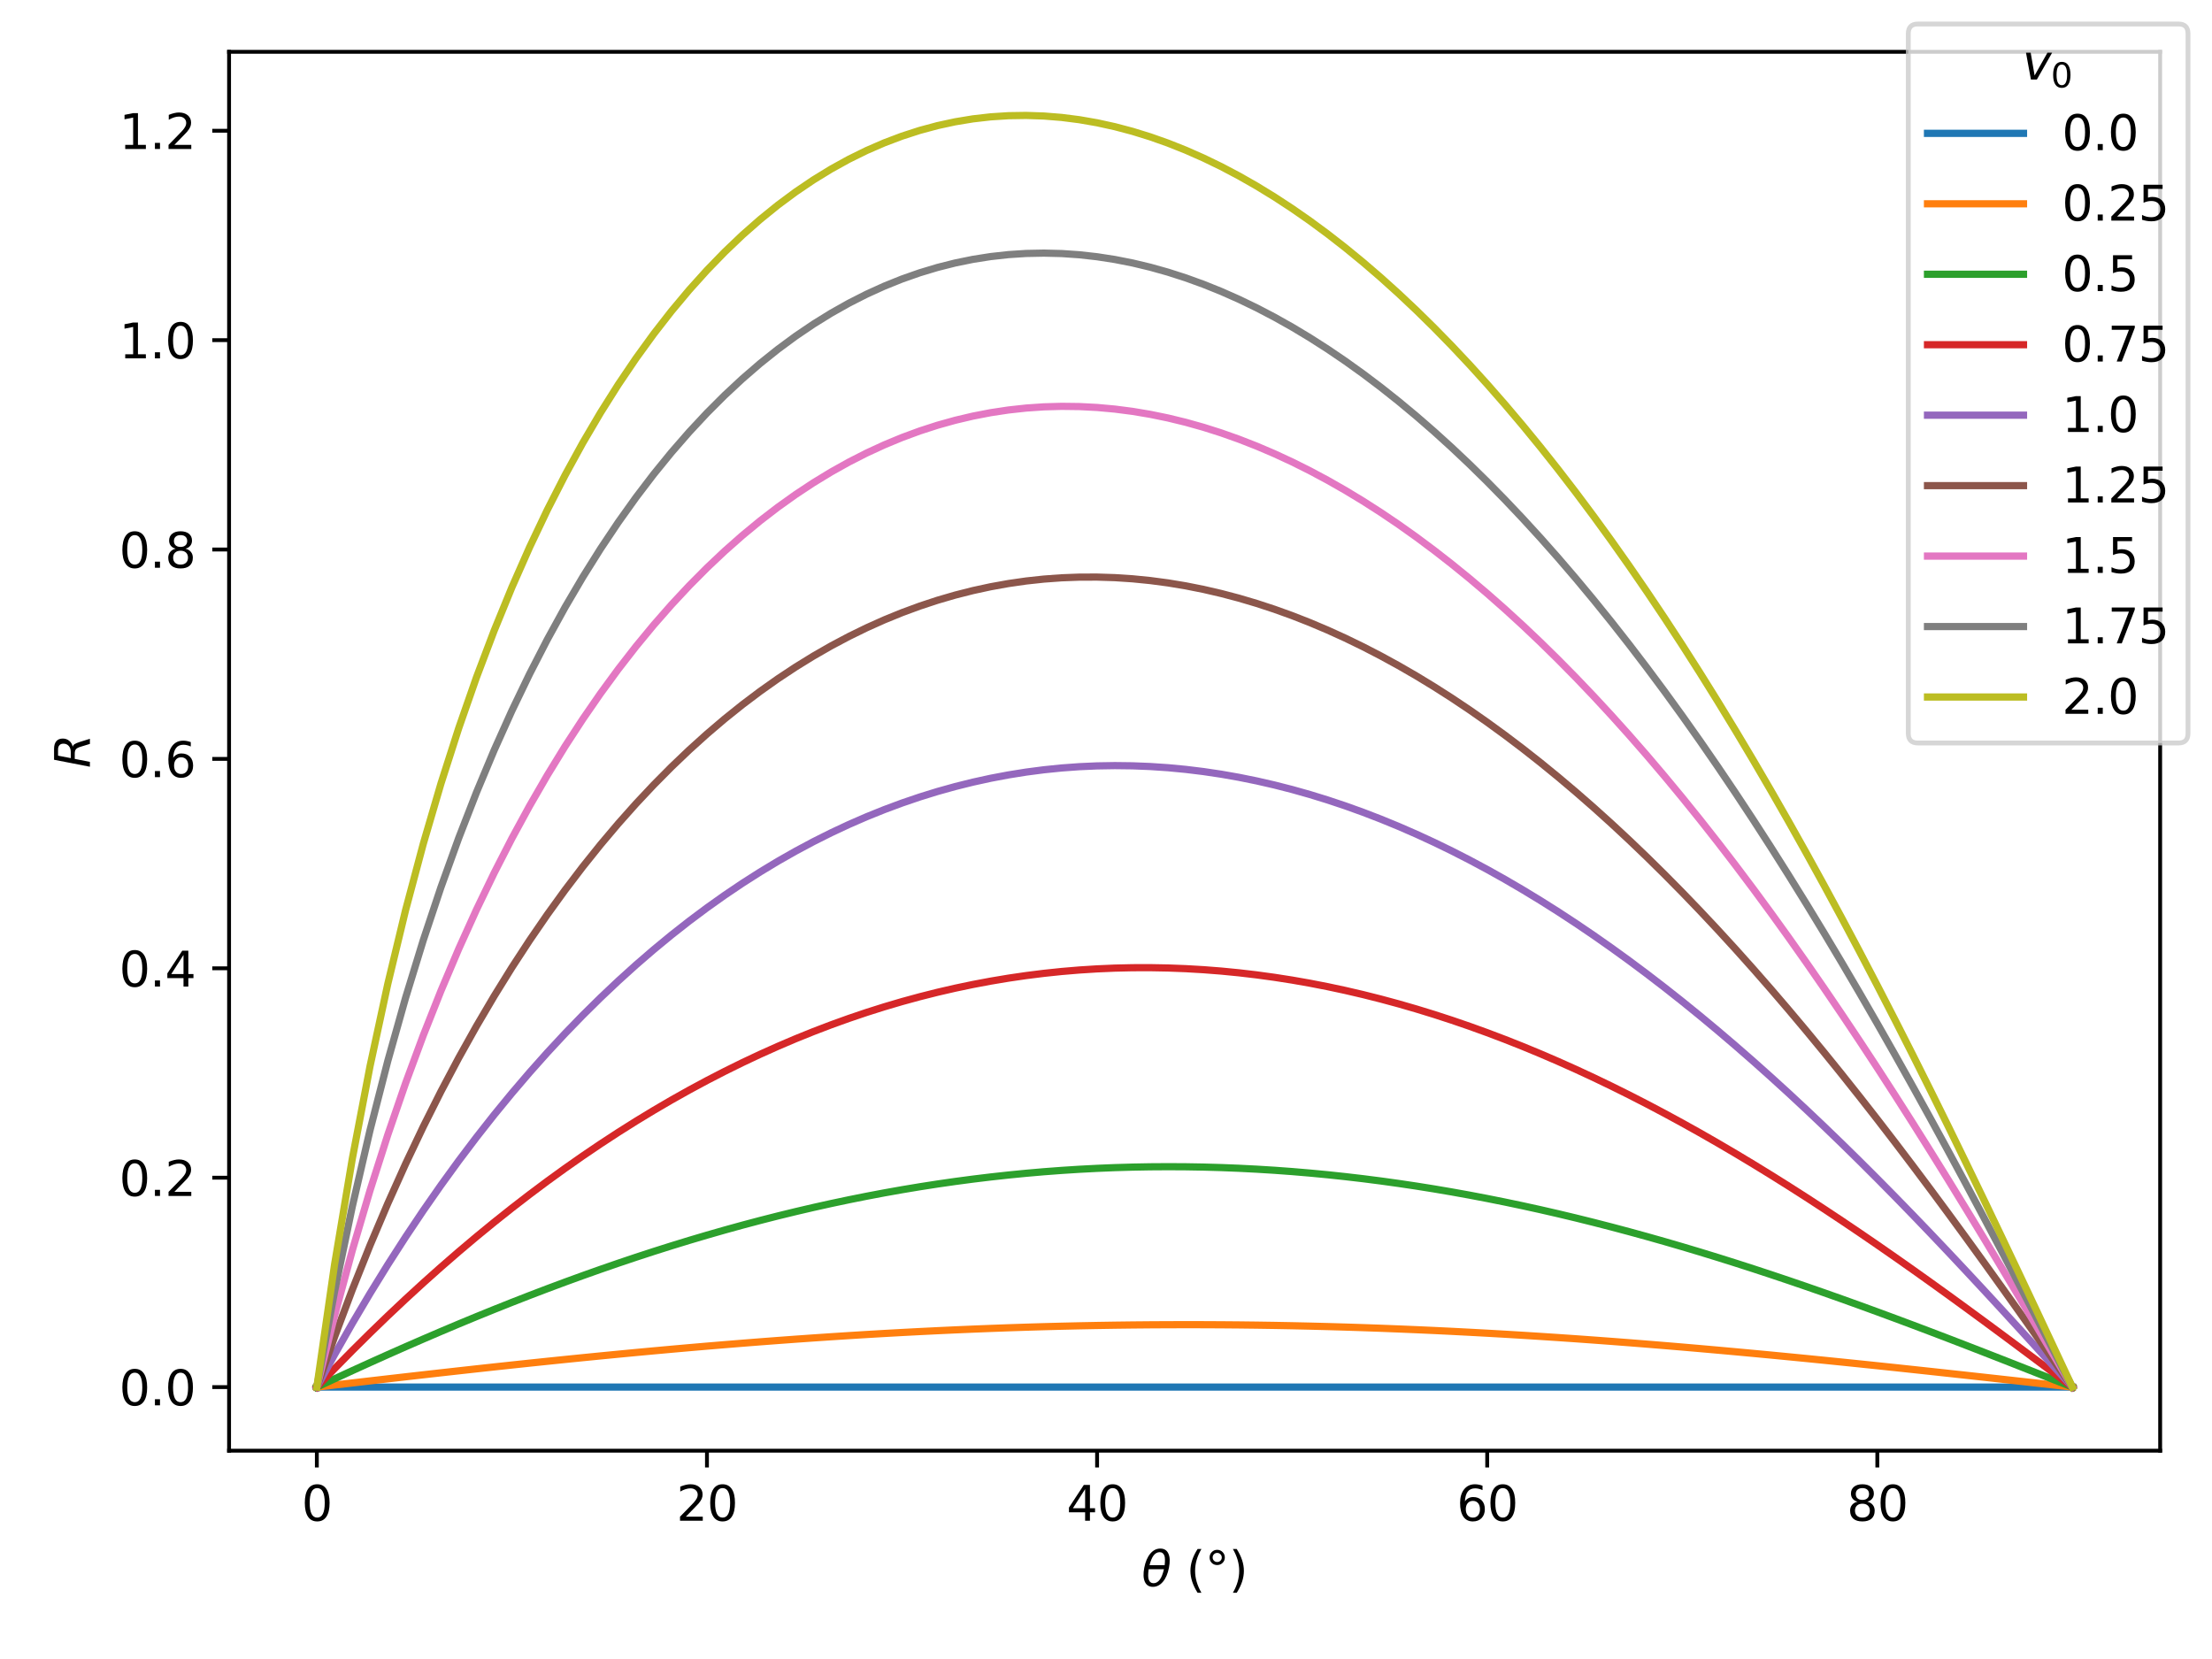 <?xml version="1.0" encoding="utf-8" standalone="no"?>
<!DOCTYPE svg PUBLIC "-//W3C//DTD SVG 1.1//EN"
  "http://www.w3.org/Graphics/SVG/1.1/DTD/svg11.dtd">
<svg xmlns:xlink="http://www.w3.org/1999/xlink" width="460.8pt" height="345.6pt" viewBox="0 0 460.8 345.6" xmlns="http://www.w3.org/2000/svg" version="1.1">
 <defs>
  <style type="text/css">*{stroke-linejoin: round; stroke-linecap: butt}</style>
 </defs>
 <g id="figure_1">
  <g id="patch_1">
   <path d="M 0 345.6 
L 460.8 345.6 
L 460.8 0 
L 0 0 
z
" style="fill: #ffffff"/>
  </g>
  <g id="axes_1">
   <g id="patch_2">
    <path d="M 47.72 302.2 
L 450 302.2 
L 450 10.8 
L 47.72 10.8 
z
" style="fill: #ffffff"/>
   </g>
   <g id="matplotlib.axis_1">
    <g id="xtick_1">
     <g id="line2d_1">
      <defs>
       <path id="mde76e22771" d="M 0 0 
L 0 3.5 
" style="stroke: #000000; stroke-width: 0.8"/>
      </defs>
      <g>
       <use xlink:href="#mde76e22771" x="66.005" y="302.2" style="stroke: #000000; stroke-width: 0.8"/>
      </g>
     </g>
     <g id="text_1">
      <!-- 0 -->
      <g transform="translate(62.824 316.798) scale(0.1 -0.1)">
       <defs>
        <path id="DejaVuSans-30" d="M 2034 4250 
Q 1547 4250 1301 3770 
Q 1056 3291 1056 2328 
Q 1056 1369 1301 889 
Q 1547 409 2034 409 
Q 2525 409 2770 889 
Q 3016 1369 3016 2328 
Q 3016 3291 2770 3770 
Q 2525 4250 2034 4250 
z
M 2034 4750 
Q 2819 4750 3233 4129 
Q 3647 3509 3647 2328 
Q 3647 1150 3233 529 
Q 2819 -91 2034 -91 
Q 1250 -91 836 529 
Q 422 1150 422 2328 
Q 422 3509 836 4129 
Q 1250 4750 2034 4750 
z
" transform="scale(0.016)"/>
       </defs>
       <use xlink:href="#DejaVuSans-30"/>
      </g>
     </g>
    </g>
    <g id="xtick_2">
     <g id="line2d_2">
      <g>
       <use xlink:href="#mde76e22771" x="147.274" y="302.2" style="stroke: #000000; stroke-width: 0.8"/>
      </g>
     </g>
     <g id="text_2">
      <!-- 20 -->
      <g transform="translate(140.912 316.798) scale(0.1 -0.1)">
       <defs>
        <path id="DejaVuSans-32" d="M 1228 531 
L 3431 531 
L 3431 0 
L 469 0 
L 469 531 
Q 828 903 1448 1529 
Q 2069 2156 2228 2338 
Q 2531 2678 2651 2914 
Q 2772 3150 2772 3378 
Q 2772 3750 2511 3984 
Q 2250 4219 1831 4219 
Q 1534 4219 1204 4116 
Q 875 4013 500 3803 
L 500 4441 
Q 881 4594 1212 4672 
Q 1544 4750 1819 4750 
Q 2544 4750 2975 4387 
Q 3406 4025 3406 3419 
Q 3406 3131 3298 2873 
Q 3191 2616 2906 2266 
Q 2828 2175 2409 1742 
Q 1991 1309 1228 531 
z
" transform="scale(0.016)"/>
       </defs>
       <use xlink:href="#DejaVuSans-32"/>
       <use xlink:href="#DejaVuSans-30" transform="translate(63.623 0)"/>
      </g>
     </g>
    </g>
    <g id="xtick_3">
     <g id="line2d_3">
      <g>
       <use xlink:href="#mde76e22771" x="228.543" y="302.2" style="stroke: #000000; stroke-width: 0.8"/>
      </g>
     </g>
     <g id="text_3">
      <!-- 40 -->
      <g transform="translate(222.18 316.798) scale(0.1 -0.1)">
       <defs>
        <path id="DejaVuSans-34" d="M 2419 4116 
L 825 1625 
L 2419 1625 
L 2419 4116 
z
M 2253 4666 
L 3047 4666 
L 3047 1625 
L 3713 1625 
L 3713 1100 
L 3047 1100 
L 3047 0 
L 2419 0 
L 2419 1100 
L 313 1100 
L 313 1709 
L 2253 4666 
z
" transform="scale(0.016)"/>
       </defs>
       <use xlink:href="#DejaVuSans-34"/>
       <use xlink:href="#DejaVuSans-30" transform="translate(63.623 0)"/>
      </g>
     </g>
    </g>
    <g id="xtick_4">
     <g id="line2d_4">
      <g>
       <use xlink:href="#mde76e22771" x="309.812" y="302.2" style="stroke: #000000; stroke-width: 0.8"/>
      </g>
     </g>
     <g id="text_4">
      <!-- 60 -->
      <g transform="translate(303.449 316.798) scale(0.1 -0.1)">
       <defs>
        <path id="DejaVuSans-36" d="M 2113 2584 
Q 1688 2584 1439 2293 
Q 1191 2003 1191 1497 
Q 1191 994 1439 701 
Q 1688 409 2113 409 
Q 2538 409 2786 701 
Q 3034 994 3034 1497 
Q 3034 2003 2786 2293 
Q 2538 2584 2113 2584 
z
M 3366 4563 
L 3366 3988 
Q 3128 4100 2886 4159 
Q 2644 4219 2406 4219 
Q 1781 4219 1451 3797 
Q 1122 3375 1075 2522 
Q 1259 2794 1537 2939 
Q 1816 3084 2150 3084 
Q 2853 3084 3261 2657 
Q 3669 2231 3669 1497 
Q 3669 778 3244 343 
Q 2819 -91 2113 -91 
Q 1303 -91 875 529 
Q 447 1150 447 2328 
Q 447 3434 972 4092 
Q 1497 4750 2381 4750 
Q 2619 4750 2861 4703 
Q 3103 4656 3366 4563 
z
" transform="scale(0.016)"/>
       </defs>
       <use xlink:href="#DejaVuSans-36"/>
       <use xlink:href="#DejaVuSans-30" transform="translate(63.623 0)"/>
      </g>
     </g>
    </g>
    <g id="xtick_5">
     <g id="line2d_5">
      <g>
       <use xlink:href="#mde76e22771" x="391.08" y="302.2" style="stroke: #000000; stroke-width: 0.8"/>
      </g>
     </g>
     <g id="text_5">
      <!-- 80 -->
      <g transform="translate(384.718 316.798) scale(0.1 -0.1)">
       <defs>
        <path id="DejaVuSans-38" d="M 2034 2216 
Q 1584 2216 1326 1975 
Q 1069 1734 1069 1313 
Q 1069 891 1326 650 
Q 1584 409 2034 409 
Q 2484 409 2743 651 
Q 3003 894 3003 1313 
Q 3003 1734 2745 1975 
Q 2488 2216 2034 2216 
z
M 1403 2484 
Q 997 2584 770 2862 
Q 544 3141 544 3541 
Q 544 4100 942 4425 
Q 1341 4750 2034 4750 
Q 2731 4750 3128 4425 
Q 3525 4100 3525 3541 
Q 3525 3141 3298 2862 
Q 3072 2584 2669 2484 
Q 3125 2378 3379 2068 
Q 3634 1759 3634 1313 
Q 3634 634 3220 271 
Q 2806 -91 2034 -91 
Q 1263 -91 848 271 
Q 434 634 434 1313 
Q 434 1759 690 2068 
Q 947 2378 1403 2484 
z
M 1172 3481 
Q 1172 3119 1398 2916 
Q 1625 2713 2034 2713 
Q 2441 2713 2670 2916 
Q 2900 3119 2900 3481 
Q 2900 3844 2670 4047 
Q 2441 4250 2034 4250 
Q 1625 4250 1398 4047 
Q 1172 3844 1172 3481 
z
" transform="scale(0.016)"/>
       </defs>
       <use xlink:href="#DejaVuSans-38"/>
       <use xlink:href="#DejaVuSans-30" transform="translate(63.623 0)"/>
      </g>
     </g>
    </g>
    <g id="text_6">
     <!-- $\theta$ (°) -->
     <g transform="translate(237.81 330.477) scale(0.1 -0.1)">
      <defs>
       <path id="DejaVuSans-Oblique-3b8" d="M 2913 2219 
L 925 2219 
Q 791 1284 928 888 
Q 1100 400 1566 400 
Q 2034 400 2391 891 
Q 2703 1322 2913 2219 
z
M 3009 2750 
Q 3094 3638 2984 3950 
Q 2813 4444 2353 4444 
Q 1875 4444 1525 3956 
Q 1250 3563 1034 2750 
L 3009 2750 
z
M 2444 4913 
Q 3194 4913 3494 4250 
Q 3794 3591 3566 2422 
Q 3341 1256 2781 594 
Q 2225 -72 1475 -72 
Q 722 -72 425 594 
Q 128 1256 353 2422 
Q 581 3591 1134 4250 
Q 1691 4913 2444 4913 
z
" transform="scale(0.016)"/>
       <path id="DejaVuSans-20" transform="scale(0.016)"/>
       <path id="DejaVuSans-28" d="M 1984 4856 
Q 1566 4138 1362 3434 
Q 1159 2731 1159 2009 
Q 1159 1288 1364 580 
Q 1569 -128 1984 -844 
L 1484 -844 
Q 1016 -109 783 600 
Q 550 1309 550 2009 
Q 550 2706 781 3412 
Q 1013 4119 1484 4856 
L 1984 4856 
z
" transform="scale(0.016)"/>
       <path id="DejaVuSans-b0" d="M 1600 4347 
Q 1350 4347 1178 4173 
Q 1006 4000 1006 3750 
Q 1006 3503 1178 3333 
Q 1350 3163 1600 3163 
Q 1850 3163 2022 3333 
Q 2194 3503 2194 3750 
Q 2194 3997 2020 4172 
Q 1847 4347 1600 4347 
z
M 1600 4750 
Q 1800 4750 1984 4673 
Q 2169 4597 2303 4453 
Q 2447 4313 2519 4134 
Q 2591 3956 2591 3750 
Q 2591 3338 2302 3052 
Q 2013 2766 1594 2766 
Q 1172 2766 890 3047 
Q 609 3328 609 3750 
Q 609 4169 896 4459 
Q 1184 4750 1600 4750 
z
" transform="scale(0.016)"/>
       <path id="DejaVuSans-29" d="M 513 4856 
L 1013 4856 
Q 1481 4119 1714 3412 
Q 1947 2706 1947 2009 
Q 1947 1309 1714 600 
Q 1481 -109 1013 -844 
L 513 -844 
Q 928 -128 1133 580 
Q 1338 1288 1338 2009 
Q 1338 2731 1133 3434 
Q 928 4138 513 4856 
z
" transform="scale(0.016)"/>
      </defs>
      <use xlink:href="#DejaVuSans-Oblique-3b8" transform="translate(0 0.234)"/>
      <use xlink:href="#DejaVuSans-20" transform="translate(61.182 0.234)"/>
      <use xlink:href="#DejaVuSans-28" transform="translate(92.969 0.234)"/>
      <use xlink:href="#DejaVuSans-b0" transform="translate(131.982 0.234)"/>
      <use xlink:href="#DejaVuSans-29" transform="translate(181.982 0.234)"/>
     </g>
    </g>
   </g>
   <g id="matplotlib.axis_2">
    <g id="ytick_1">
     <g id="line2d_6">
      <defs>
       <path id="m471f12891d" d="M 0 0 
L -3.5 0 
" style="stroke: #000000; stroke-width: 0.8"/>
      </defs>
      <g>
       <use xlink:href="#m471f12891d" x="47.72" y="288.955" style="stroke: #000000; stroke-width: 0.8"/>
      </g>
     </g>
     <g id="text_7">
      <!-- 0.0 -->
      <g transform="translate(24.817 292.754) scale(0.1 -0.1)">
       <defs>
        <path id="DejaVuSans-2e" d="M 684 794 
L 1344 794 
L 1344 0 
L 684 0 
L 684 794 
z
" transform="scale(0.016)"/>
       </defs>
       <use xlink:href="#DejaVuSans-30"/>
       <use xlink:href="#DejaVuSans-2e" transform="translate(63.623 0)"/>
       <use xlink:href="#DejaVuSans-30" transform="translate(95.41 0)"/>
      </g>
     </g>
    </g>
    <g id="ytick_2">
     <g id="line2d_7">
      <g>
       <use xlink:href="#m471f12891d" x="47.72" y="245.335" style="stroke: #000000; stroke-width: 0.8"/>
      </g>
     </g>
     <g id="text_8">
      <!-- 0.2 -->
      <g transform="translate(24.817 249.134) scale(0.1 -0.1)">
       <use xlink:href="#DejaVuSans-30"/>
       <use xlink:href="#DejaVuSans-2e" transform="translate(63.623 0)"/>
       <use xlink:href="#DejaVuSans-32" transform="translate(95.41 0)"/>
      </g>
     </g>
    </g>
    <g id="ytick_3">
     <g id="line2d_8">
      <g>
       <use xlink:href="#m471f12891d" x="47.72" y="201.714" style="stroke: #000000; stroke-width: 0.8"/>
      </g>
     </g>
     <g id="text_9">
      <!-- 0.4 -->
      <g transform="translate(24.817 205.514) scale(0.1 -0.1)">
       <use xlink:href="#DejaVuSans-30"/>
       <use xlink:href="#DejaVuSans-2e" transform="translate(63.623 0)"/>
       <use xlink:href="#DejaVuSans-34" transform="translate(95.41 0)"/>
      </g>
     </g>
    </g>
    <g id="ytick_4">
     <g id="line2d_9">
      <g>
       <use xlink:href="#m471f12891d" x="47.72" y="158.094" style="stroke: #000000; stroke-width: 0.8"/>
      </g>
     </g>
     <g id="text_10">
      <!-- 0.6 -->
      <g transform="translate(24.817 161.894) scale(0.1 -0.1)">
       <use xlink:href="#DejaVuSans-30"/>
       <use xlink:href="#DejaVuSans-2e" transform="translate(63.623 0)"/>
       <use xlink:href="#DejaVuSans-36" transform="translate(95.41 0)"/>
      </g>
     </g>
    </g>
    <g id="ytick_5">
     <g id="line2d_10">
      <g>
       <use xlink:href="#m471f12891d" x="47.72" y="114.474" style="stroke: #000000; stroke-width: 0.8"/>
      </g>
     </g>
     <g id="text_11">
      <!-- 0.8 -->
      <g transform="translate(24.817 118.274) scale(0.1 -0.1)">
       <use xlink:href="#DejaVuSans-30"/>
       <use xlink:href="#DejaVuSans-2e" transform="translate(63.623 0)"/>
       <use xlink:href="#DejaVuSans-38" transform="translate(95.41 0)"/>
      </g>
     </g>
    </g>
    <g id="ytick_6">
     <g id="line2d_11">
      <g>
       <use xlink:href="#m471f12891d" x="47.72" y="70.854" style="stroke: #000000; stroke-width: 0.8"/>
      </g>
     </g>
     <g id="text_12">
      <!-- 1.0 -->
      <g transform="translate(24.817 74.654) scale(0.1 -0.1)">
       <defs>
        <path id="DejaVuSans-31" d="M 794 531 
L 1825 531 
L 1825 4091 
L 703 3866 
L 703 4441 
L 1819 4666 
L 2450 4666 
L 2450 531 
L 3481 531 
L 3481 0 
L 794 0 
L 794 531 
z
" transform="scale(0.016)"/>
       </defs>
       <use xlink:href="#DejaVuSans-31"/>
       <use xlink:href="#DejaVuSans-2e" transform="translate(63.623 0)"/>
       <use xlink:href="#DejaVuSans-30" transform="translate(95.41 0)"/>
      </g>
     </g>
    </g>
    <g id="ytick_7">
     <g id="line2d_12">
      <g>
       <use xlink:href="#m471f12891d" x="47.72" y="27.234" style="stroke: #000000; stroke-width: 0.8"/>
      </g>
     </g>
     <g id="text_13">
      <!-- 1.2 -->
      <g transform="translate(24.817 31.034) scale(0.1 -0.1)">
       <use xlink:href="#DejaVuSans-31"/>
       <use xlink:href="#DejaVuSans-2e" transform="translate(63.623 0)"/>
       <use xlink:href="#DejaVuSans-32" transform="translate(95.41 0)"/>
      </g>
     </g>
    </g>
    <g id="text_14">
     <!-- $R$ -->
     <g transform="translate(18.737 160) rotate(-90) scale(0.1 -0.1)">
      <defs>
       <path id="DejaVuSans-Oblique-52" d="M 1613 4147 
L 1294 2491 
L 2106 2491 
Q 2584 2491 2879 2755 
Q 3175 3019 3175 3444 
Q 3175 3784 2976 3965 
Q 2778 4147 2406 4147 
L 1613 4147 
z
M 2772 2241 
Q 2972 2194 3105 2009 
Q 3238 1825 3413 1275 
L 3809 0 
L 3144 0 
L 2778 1197 
Q 2638 1659 2453 1815 
Q 2269 1972 1888 1972 
L 1191 1972 
L 806 0 
L 172 0 
L 1081 4666 
L 2503 4666 
Q 3150 4666 3495 4373 
Q 3841 4081 3841 3531 
Q 3841 3044 3547 2687 
Q 3253 2331 2772 2241 
z
" transform="scale(0.016)"/>
      </defs>
      <use xlink:href="#DejaVuSans-Oblique-52" transform="translate(0 0.094)"/>
     </g>
    </g>
   </g>
   <g id="line2d_13">
    <path d="M 66.005 288.955 
L 69.699 288.955 
L 73.394 288.955 
L 77.088 288.955 
L 80.782 288.955 
L 84.476 288.955 
L 88.17 288.955 
L 91.864 288.955 
L 95.558 288.955 
L 99.252 288.955 
L 102.946 288.955 
L 106.64 288.955 
L 110.334 288.955 
L 114.028 288.955 
L 117.722 288.955 
L 121.416 288.955 
L 125.11 288.955 
L 128.804 288.955 
L 132.498 288.955 
L 136.192 288.955 
L 139.886 288.955 
L 143.58 288.955 
L 147.274 288.955 
L 150.968 288.955 
L 154.662 288.955 
L 158.356 288.955 
L 162.05 288.955 
L 165.744 288.955 
L 169.438 288.955 
L 173.132 288.955 
L 176.826 288.955 
L 180.52 288.955 
L 184.214 288.955 
L 187.908 288.955 
L 191.603 288.955 
L 195.297 288.955 
L 198.991 288.955 
L 202.685 288.955 
L 206.379 288.955 
L 210.073 288.955 
L 213.767 288.955 
L 217.461 288.955 
L 221.155 288.955 
L 224.849 288.955 
L 228.543 288.955 
L 232.237 288.955 
L 235.931 288.955 
L 239.625 288.955 
L 243.319 288.955 
L 247.013 288.955 
L 250.707 288.955 
L 254.401 288.955 
L 258.095 288.955 
L 261.789 288.955 
L 265.483 288.955 
L 269.177 288.955 
L 272.871 288.955 
L 276.565 288.955 
L 280.259 288.955 
L 283.953 288.955 
L 287.647 288.955 
L 291.341 288.955 
L 295.035 288.955 
L 298.729 288.955 
L 302.423 288.955 
L 306.117 288.955 
L 309.812 288.955 
L 313.506 288.955 
L 317.2 288.955 
L 320.894 288.955 
L 324.588 288.955 
L 328.282 288.955 
L 331.976 288.955 
L 335.67 288.955 
L 339.364 288.955 
L 343.058 288.955 
L 346.752 288.955 
L 350.446 288.955 
L 354.14 288.955 
L 357.834 288.955 
L 361.528 288.955 
L 365.222 288.955 
L 368.916 288.955 
L 372.61 288.955 
L 376.304 288.955 
L 379.998 288.955 
L 383.692 288.955 
L 387.386 288.955 
L 391.08 288.955 
L 394.774 288.955 
L 398.468 288.955 
L 402.162 288.955 
L 405.856 288.955 
L 409.55 288.955 
L 413.244 288.955 
L 416.938 288.955 
L 420.632 288.955 
L 424.326 288.955 
L 428.021 288.955 
L 431.715 288.955 
" clip-path="url(#p5c33a3a6bb)" style="fill: none; stroke: #1f77b4; stroke-width: 1.5; stroke-linecap: square"/>
   </g>
   <g id="line2d_14">
    <path d="M 66.005 288.955 
L 69.699 288.523 
L 73.394 288.093 
L 77.088 287.664 
L 80.782 287.238 
L 84.476 286.815 
L 88.17 286.395 
L 91.864 285.979 
L 95.558 285.567 
L 99.252 285.159 
L 102.946 284.756 
L 106.64 284.358 
L 110.334 283.966 
L 114.028 283.58 
L 117.722 283.2 
L 121.416 282.826 
L 125.11 282.46 
L 128.804 282.101 
L 132.498 281.749 
L 136.192 281.406 
L 139.886 281.07 
L 143.58 280.743 
L 147.274 280.425 
L 150.968 280.117 
L 154.662 279.817 
L 158.356 279.527 
L 162.05 279.247 
L 165.744 278.977 
L 169.438 278.718 
L 173.132 278.469 
L 176.826 278.23 
L 180.52 278.003 
L 184.214 277.787 
L 187.908 277.582 
L 191.603 277.389 
L 195.297 277.207 
L 198.991 277.037 
L 202.685 276.88 
L 206.379 276.734 
L 210.073 276.6 
L 213.767 276.479 
L 217.461 276.37 
L 221.155 276.274 
L 224.849 276.19 
L 228.543 276.119 
L 232.237 276.06 
L 235.931 276.014 
L 239.625 275.981 
L 243.319 275.961 
L 247.013 275.953 
L 250.707 275.958 
L 254.401 275.976 
L 258.095 276.006 
L 261.789 276.05 
L 265.483 276.106 
L 269.177 276.174 
L 272.871 276.255 
L 276.565 276.348 
L 280.259 276.454 
L 283.953 276.572 
L 287.647 276.702 
L 291.341 276.845 
L 295.035 276.999 
L 298.729 277.164 
L 302.423 277.342 
L 306.117 277.531 
L 309.812 277.731 
L 313.506 277.942 
L 317.2 278.164 
L 320.894 278.397 
L 324.588 278.64 
L 328.282 278.893 
L 331.976 279.157 
L 335.67 279.43 
L 339.364 279.713 
L 343.058 280.005 
L 346.752 280.306 
L 350.446 280.616 
L 354.14 280.934 
L 357.834 281.26 
L 361.528 281.594 
L 365.222 281.936 
L 368.916 282.284 
L 372.61 282.64 
L 376.304 283.002 
L 379.998 283.37 
L 383.692 283.744 
L 387.386 284.123 
L 391.08 284.507 
L 394.774 284.896 
L 398.468 285.29 
L 402.162 285.687 
L 405.856 286.088 
L 409.55 286.491 
L 413.244 286.898 
L 416.938 287.306 
L 420.632 287.717 
L 424.326 288.129 
L 428.021 288.541 
L 431.715 288.955 
" clip-path="url(#p5c33a3a6bb)" style="fill: none; stroke: #ff7f0e; stroke-width: 1.5; stroke-linecap: square"/>
   </g>
   <g id="line2d_15">
    <path d="M 66.005 288.955 
L 69.699 287.235 
L 73.394 285.533 
L 77.088 283.853 
L 80.782 282.194 
L 84.476 280.56 
L 88.17 278.95 
L 91.864 277.365 
L 95.558 275.807 
L 99.252 274.277 
L 102.946 272.776 
L 106.64 271.305 
L 110.334 269.863 
L 114.028 268.454 
L 117.722 267.076 
L 121.416 265.732 
L 125.11 264.421 
L 128.804 263.144 
L 132.498 261.903 
L 136.192 260.697 
L 139.886 259.528 
L 143.58 258.395 
L 147.274 257.3 
L 150.968 256.243 
L 154.662 255.223 
L 158.356 254.243 
L 162.05 253.302 
L 165.744 252.401 
L 169.438 251.539 
L 173.132 250.718 
L 176.826 249.937 
L 180.52 249.197 
L 184.214 248.498 
L 187.908 247.841 
L 191.603 247.225 
L 195.297 246.651 
L 198.991 246.12 
L 202.685 245.63 
L 206.379 245.182 
L 210.073 244.777 
L 213.767 244.414 
L 217.461 244.093 
L 221.155 243.816 
L 224.849 243.58 
L 228.543 243.388 
L 232.237 243.237 
L 235.931 243.13 
L 239.625 243.065 
L 243.319 243.042 
L 247.013 243.061 
L 250.707 243.123 
L 254.401 243.227 
L 258.095 243.372 
L 261.789 243.56 
L 265.483 243.788 
L 269.177 244.058 
L 272.871 244.37 
L 276.565 244.721 
L 280.259 245.114 
L 283.953 245.546 
L 287.647 246.019 
L 291.341 246.531 
L 295.035 247.082 
L 298.729 247.672 
L 302.423 248.3 
L 306.117 248.966 
L 309.812 249.67 
L 313.506 250.41 
L 317.2 251.187 
L 320.894 251.999 
L 324.588 252.847 
L 328.282 253.729 
L 331.976 254.646 
L 335.67 255.595 
L 339.364 256.578 
L 343.058 257.592 
L 346.752 258.637 
L 350.446 259.713 
L 354.14 260.818 
L 357.834 261.952 
L 361.528 263.113 
L 365.222 264.301 
L 368.916 265.515 
L 372.61 266.754 
L 376.304 268.017 
L 379.998 269.302 
L 383.692 270.608 
L 387.386 271.935 
L 391.08 273.282 
L 394.774 274.646 
L 398.468 276.026 
L 402.162 277.422 
L 405.856 278.831 
L 409.55 280.253 
L 413.244 281.686 
L 416.938 283.128 
L 420.632 284.578 
L 424.326 286.033 
L 428.021 287.493 
L 431.715 288.955 
" clip-path="url(#p5c33a3a6bb)" style="fill: none; stroke: #2ca02c; stroke-width: 1.5; stroke-linecap: square"/>
   </g>
   <g id="line2d_16">
    <path d="M 66.005 288.955 
L 69.699 285.109 
L 73.394 281.354 
L 77.088 277.692 
L 80.782 274.121 
L 84.476 270.642 
L 88.17 267.254 
L 91.864 263.957 
L 95.558 260.75 
L 99.252 257.633 
L 102.946 254.606 
L 106.64 251.667 
L 110.334 248.817 
L 114.028 246.055 
L 117.722 243.381 
L 121.416 240.794 
L 125.11 238.294 
L 128.804 235.88 
L 132.498 233.552 
L 136.192 231.309 
L 139.886 229.151 
L 143.58 227.078 
L 147.274 225.089 
L 150.968 223.184 
L 154.662 221.362 
L 158.356 219.623 
L 162.05 217.967 
L 165.744 216.392 
L 169.438 214.9 
L 173.132 213.489 
L 176.826 212.158 
L 180.52 210.908 
L 184.214 209.739 
L 187.908 208.649 
L 191.603 207.639 
L 195.297 206.708 
L 198.991 205.856 
L 202.685 205.082 
L 206.379 204.387 
L 210.073 203.769 
L 213.767 203.228 
L 217.461 202.765 
L 221.155 202.378 
L 224.849 202.068 
L 228.543 201.834 
L 232.237 201.675 
L 235.931 201.592 
L 239.625 201.583 
L 243.319 201.65 
L 247.013 201.79 
L 250.707 202.005 
L 254.401 202.292 
L 258.095 202.653 
L 261.789 203.087 
L 265.483 203.593 
L 269.177 204.17 
L 272.871 204.819 
L 276.565 205.539 
L 280.259 206.33 
L 283.953 207.19 
L 287.647 208.12 
L 291.341 209.119 
L 295.035 210.186 
L 298.729 211.321 
L 302.423 212.523 
L 306.117 213.792 
L 309.812 215.127 
L 313.506 216.528 
L 317.2 217.992 
L 320.894 219.521 
L 324.588 221.113 
L 328.282 222.766 
L 331.976 224.481 
L 335.67 226.257 
L 339.364 228.092 
L 343.058 229.985 
L 346.752 231.936 
L 350.446 233.943 
L 354.14 236.004 
L 357.834 238.12 
L 361.528 240.288 
L 365.222 242.507 
L 368.916 244.775 
L 372.61 247.091 
L 376.304 249.453 
L 379.998 251.86 
L 383.692 254.309 
L 387.386 256.799 
L 391.08 259.328 
L 394.774 261.893 
L 398.468 264.492 
L 402.162 267.122 
L 405.856 269.781 
L 409.55 272.467 
L 413.244 275.176 
L 416.938 277.905 
L 420.632 280.652 
L 424.326 283.411 
L 428.021 286.18 
L 431.715 288.955 
" clip-path="url(#p5c33a3a6bb)" style="fill: none; stroke: #d62728; stroke-width: 1.5; stroke-linecap: square"/>
   </g>
   <g id="line2d_17">
    <path d="M 66.005 288.955 
L 69.699 282.179 
L 73.394 275.678 
L 77.088 269.442 
L 80.782 263.456 
L 84.476 257.71 
L 88.17 252.192 
L 91.864 246.894 
L 95.558 241.806 
L 99.252 236.92 
L 102.946 232.229 
L 106.64 227.726 
L 110.334 223.405 
L 114.028 219.26 
L 117.722 215.286 
L 121.416 211.477 
L 125.11 207.83 
L 128.804 204.34 
L 132.498 201.002 
L 136.192 197.814 
L 139.886 194.771 
L 143.58 191.871 
L 147.274 189.111 
L 150.968 186.488 
L 154.662 183.999 
L 158.356 181.642 
L 162.05 179.414 
L 165.744 177.314 
L 169.438 175.339 
L 173.132 173.488 
L 176.826 171.759 
L 180.52 170.149 
L 184.214 168.659 
L 187.908 167.285 
L 191.603 166.027 
L 195.297 164.883 
L 198.991 163.853 
L 202.685 162.934 
L 206.379 162.126 
L 210.073 161.428 
L 213.767 160.838 
L 217.461 160.357 
L 221.155 159.982 
L 224.849 159.713 
L 228.543 159.549 
L 232.237 159.489 
L 235.931 159.533 
L 239.625 159.68 
L 243.319 159.928 
L 247.013 160.278 
L 250.707 160.729 
L 254.401 161.28 
L 258.095 161.93 
L 261.789 162.679 
L 265.483 163.526 
L 269.177 164.47 
L 272.871 165.512 
L 276.565 166.65 
L 280.259 167.883 
L 283.953 169.212 
L 287.647 170.635 
L 291.341 172.152 
L 295.035 173.763 
L 298.729 175.466 
L 302.423 177.261 
L 306.117 179.148 
L 309.812 181.125 
L 313.506 183.192 
L 317.2 185.349 
L 320.894 187.593 
L 324.588 189.926 
L 328.282 192.345 
L 331.976 194.849 
L 335.67 197.439 
L 339.364 200.112 
L 343.058 202.868 
L 346.752 205.706 
L 350.446 208.623 
L 354.14 211.62 
L 357.834 214.694 
L 361.528 217.844 
L 365.222 221.068 
L 368.916 224.365 
L 372.61 227.732 
L 376.304 231.168 
L 379.998 234.671 
L 383.692 238.237 
L 387.386 241.865 
L 391.08 245.552 
L 394.774 249.295 
L 398.468 253.09 
L 402.162 256.935 
L 405.856 260.825 
L 409.55 264.757 
L 413.244 268.726 
L 416.938 272.728 
L 420.632 276.758 
L 424.326 280.81 
L 428.021 284.878 
L 431.715 288.955 
" clip-path="url(#p5c33a3a6bb)" style="fill: none; stroke: #9467bd; stroke-width: 1.5; stroke-linecap: square"/>
   </g>
   <g id="line2d_18">
    <path d="M 66.005 288.955 
L 69.699 278.487 
L 73.394 268.661 
L 77.088 259.42 
L 80.782 250.711 
L 84.476 242.489 
L 88.17 234.715 
L 91.864 227.357 
L 95.558 220.385 
L 99.252 213.772 
L 102.946 207.497 
L 106.64 201.539 
L 110.334 195.88 
L 114.028 190.504 
L 117.722 185.397 
L 121.416 180.546 
L 125.11 175.939 
L 128.804 171.566 
L 132.498 167.417 
L 136.192 163.483 
L 139.886 159.757 
L 143.58 156.231 
L 147.274 152.899 
L 150.968 149.755 
L 154.662 146.794 
L 158.356 144.01 
L 162.05 141.398 
L 165.744 138.954 
L 169.438 136.675 
L 173.132 134.556 
L 176.826 132.595 
L 180.52 130.788 
L 184.214 129.131 
L 187.908 127.624 
L 191.603 126.262 
L 195.297 125.043 
L 198.991 123.966 
L 202.685 123.028 
L 206.379 122.228 
L 210.073 121.563 
L 213.767 121.031 
L 217.461 120.633 
L 221.155 120.365 
L 224.849 120.226 
L 228.543 120.216 
L 232.237 120.332 
L 235.931 120.574 
L 239.625 120.941 
L 243.319 121.431 
L 247.013 122.044 
L 250.707 122.779 
L 254.401 123.635 
L 258.095 124.61 
L 261.789 125.705 
L 265.483 126.918 
L 269.177 128.248 
L 272.871 129.696 
L 276.565 131.26 
L 280.259 132.939 
L 283.953 134.734 
L 287.647 136.642 
L 291.341 138.664 
L 295.035 140.799 
L 298.729 143.046 
L 302.423 145.405 
L 306.117 147.875 
L 309.812 150.456 
L 313.506 153.146 
L 317.2 155.944 
L 320.894 158.851 
L 324.588 161.866 
L 328.282 164.987 
L 331.976 168.213 
L 335.67 171.545 
L 339.364 174.98 
L 343.058 178.518 
L 346.752 182.157 
L 350.446 185.897 
L 354.14 189.736 
L 357.834 193.673 
L 361.528 197.705 
L 365.222 201.832 
L 368.916 206.051 
L 372.61 210.361 
L 376.304 214.758 
L 379.998 219.242 
L 383.692 223.808 
L 387.386 228.455 
L 391.08 233.179 
L 394.774 237.977 
L 398.468 242.844 
L 402.162 247.777 
L 405.856 252.772 
L 409.55 257.822 
L 413.244 262.923 
L 416.938 268.069 
L 420.632 273.253 
L 424.326 278.468 
L 428.021 283.705 
L 431.715 288.955 
" clip-path="url(#p5c33a3a6bb)" style="fill: none; stroke: #8c564b; stroke-width: 1.5; stroke-linecap: square"/>
   </g>
   <g id="line2d_19">
    <path d="M 66.005 288.955 
L 69.699 274.085 
L 73.394 260.48 
L 77.088 247.967 
L 80.782 236.406 
L 84.476 225.682 
L 88.17 215.702 
L 91.864 206.389 
L 95.558 197.678 
L 99.252 189.513 
L 102.946 181.849 
L 106.64 174.644 
L 110.334 167.864 
L 114.028 161.479 
L 117.722 155.462 
L 121.416 149.791 
L 125.11 144.444 
L 128.804 139.403 
L 132.498 134.653 
L 136.192 130.179 
L 139.886 125.968 
L 143.58 122.009 
L 147.274 118.291 
L 150.968 114.805 
L 154.662 111.542 
L 158.356 108.494 
L 162.05 105.655 
L 165.744 103.018 
L 169.438 100.577 
L 173.132 98.327 
L 176.826 96.263 
L 180.52 94.38 
L 184.214 92.675 
L 187.908 91.143 
L 191.603 89.78 
L 195.297 88.584 
L 198.991 87.552 
L 202.685 86.681 
L 206.379 85.967 
L 210.073 85.409 
L 213.767 85.005 
L 217.461 84.752 
L 221.155 84.649 
L 224.849 84.694 
L 228.543 84.884 
L 232.237 85.219 
L 235.931 85.696 
L 239.625 86.316 
L 243.319 87.075 
L 247.013 87.974 
L 250.707 89.011 
L 254.401 90.184 
L 258.095 91.493 
L 261.789 92.938 
L 265.483 94.516 
L 269.177 96.228 
L 272.871 98.071 
L 276.565 100.047 
L 280.259 102.153 
L 283.953 104.39 
L 287.647 106.756 
L 291.341 109.251 
L 295.035 111.874 
L 298.729 114.625 
L 302.423 117.503 
L 306.117 120.507 
L 309.812 123.636 
L 313.506 126.891 
L 317.2 130.27 
L 320.894 133.773 
L 324.588 137.399 
L 328.282 141.147 
L 331.976 145.017 
L 335.67 149.007 
L 339.364 153.117 
L 343.058 157.345 
L 346.752 161.691 
L 350.446 166.154 
L 354.14 170.732 
L 357.834 175.424 
L 361.528 180.228 
L 365.222 185.142 
L 368.916 190.166 
L 372.61 195.295 
L 376.304 200.53 
L 379.998 205.866 
L 383.692 211.301 
L 387.386 216.832 
L 391.08 222.455 
L 394.774 228.167 
L 398.468 233.964 
L 402.162 239.84 
L 405.856 245.791 
L 409.55 251.811 
L 413.244 257.893 
L 416.938 264.03 
L 420.632 270.214 
L 424.326 276.437 
L 428.021 282.688 
L 431.715 288.955 
" clip-path="url(#p5c33a3a6bb)" style="fill: none; stroke: #e377c2; stroke-width: 1.5; stroke-linecap: square"/>
   </g>
   <g id="line2d_20">
    <path d="M 66.005 288.955 
L 69.699 269.035 
L 73.394 251.323 
L 77.088 235.42 
L 80.782 221.024 
L 84.476 207.903 
L 88.17 195.88 
L 91.864 184.81 
L 95.558 174.578 
L 99.252 165.09 
L 102.946 156.268 
L 106.64 148.048 
L 110.334 140.375 
L 114.028 133.201 
L 117.722 126.488 
L 121.416 120.201 
L 125.11 114.31 
L 128.804 108.789 
L 132.498 103.616 
L 136.192 98.771 
L 139.886 94.235 
L 143.58 89.994 
L 147.274 86.033 
L 150.968 82.34 
L 154.662 78.903 
L 158.356 75.712 
L 162.05 72.759 
L 165.744 70.035 
L 169.438 67.532 
L 173.132 65.244 
L 176.826 63.165 
L 180.52 61.288 
L 184.214 59.609 
L 187.908 58.123 
L 191.603 56.826 
L 195.297 55.713 
L 198.991 54.781 
L 202.685 54.027 
L 206.379 53.447 
L 210.073 53.039 
L 213.767 52.8 
L 217.461 52.727 
L 221.155 52.818 
L 224.849 53.071 
L 228.543 53.484 
L 232.237 54.055 
L 235.931 54.782 
L 239.625 55.664 
L 243.319 56.7 
L 247.013 57.888 
L 250.707 59.226 
L 254.401 60.714 
L 258.095 62.35 
L 261.789 64.133 
L 265.483 66.063 
L 269.177 68.138 
L 272.871 70.357 
L 276.565 72.721 
L 280.259 75.227 
L 283.953 77.875 
L 287.647 80.665 
L 291.341 83.596 
L 295.035 86.667 
L 298.729 89.877 
L 302.423 93.227 
L 306.117 96.714 
L 309.812 100.34 
L 313.506 104.102 
L 317.2 108.002 
L 320.894 112.037 
L 324.588 116.207 
L 328.282 120.512 
L 331.976 124.951 
L 335.67 129.523 
L 339.364 134.227 
L 343.058 139.063 
L 346.752 144.029 
L 350.446 149.125 
L 354.14 154.348 
L 357.834 159.698 
L 361.528 165.174 
L 365.222 170.773 
L 368.916 176.494 
L 372.61 182.334 
L 376.304 188.292 
L 379.998 194.365 
L 383.692 200.55 
L 387.386 206.843 
L 391.08 213.242 
L 394.774 219.741 
L 398.468 226.337 
L 402.162 233.025 
L 405.856 239.797 
L 409.55 246.65 
L 413.244 253.574 
L 416.938 260.562 
L 420.632 267.606 
L 424.326 274.694 
L 428.021 281.815 
L 431.715 288.955 
" clip-path="url(#p5c33a3a6bb)" style="fill: none; stroke: #7f7f7f; stroke-width: 1.5; stroke-linecap: square"/>
   </g>
   <g id="line2d_21">
    <path d="M 66.005 288.955 
L 69.699 263.396 
L 73.394 241.372 
L 77.088 222.086 
L 80.782 204.98 
L 84.476 189.652 
L 88.17 175.806 
L 91.864 163.213 
L 95.558 151.697 
L 99.252 141.117 
L 102.946 131.363 
L 106.64 122.34 
L 110.334 113.975 
L 114.028 106.203 
L 117.722 98.972 
L 121.416 92.236 
L 125.11 85.958 
L 128.804 80.103 
L 132.498 74.643 
L 136.192 69.553 
L 139.886 64.811 
L 143.58 60.397 
L 147.274 56.296 
L 150.968 52.49 
L 154.662 48.968 
L 158.356 45.717 
L 162.05 42.726 
L 165.744 39.985 
L 169.438 37.485 
L 173.132 35.22 
L 176.826 33.18 
L 180.52 31.361 
L 184.214 29.756 
L 187.908 28.359 
L 191.603 27.165 
L 195.297 26.17 
L 198.991 25.37 
L 202.685 24.761 
L 206.379 24.34 
L 210.073 24.102 
L 213.767 24.045 
L 217.461 24.167 
L 221.155 24.464 
L 224.849 24.935 
L 228.543 25.577 
L 232.237 26.388 
L 235.931 27.366 
L 239.625 28.509 
L 243.319 29.816 
L 247.013 31.286 
L 250.707 32.916 
L 254.401 34.706 
L 258.095 36.654 
L 261.789 38.759 
L 265.483 41.021 
L 269.177 43.437 
L 272.871 46.008 
L 276.565 48.732 
L 280.259 51.609 
L 283.953 54.637 
L 287.647 57.817 
L 291.341 61.147 
L 295.035 64.626 
L 298.729 68.255 
L 302.423 72.032 
L 306.117 75.958 
L 309.812 80.03 
L 313.506 84.25 
L 317.2 88.615 
L 320.894 93.126 
L 324.588 97.783 
L 328.282 102.584 
L 331.976 107.528 
L 335.67 112.616 
L 339.364 117.846 
L 343.058 123.217 
L 346.752 128.729 
L 350.446 134.38 
L 354.14 140.17 
L 357.834 146.097 
L 361.528 152.16 
L 365.222 158.356 
L 368.916 164.685 
L 372.61 171.145 
L 376.304 177.732 
L 379.998 184.444 
L 383.692 191.279 
L 387.386 198.233 
L 391.08 205.302 
L 394.774 212.482 
L 398.468 219.768 
L 402.162 227.155 
L 405.856 234.637 
L 409.55 242.207 
L 413.244 249.857 
L 416.938 257.578 
L 420.632 265.361 
L 424.326 273.194 
L 428.021 281.064 
L 431.715 288.955 
" clip-path="url(#p5c33a3a6bb)" style="fill: none; stroke: #bcbd22; stroke-width: 1.5; stroke-linecap: square"/>
   </g>
   <g id="patch_3">
    <path d="M 47.72 302.2 
L 47.72 10.8 
" style="fill: none; stroke: #000000; stroke-width: 0.8; stroke-linejoin: miter; stroke-linecap: square"/>
   </g>
   <g id="patch_4">
    <path d="M 450 302.2 
L 450 10.8 
" style="fill: none; stroke: #000000; stroke-width: 0.8; stroke-linejoin: miter; stroke-linecap: square"/>
   </g>
   <g id="patch_5">
    <path d="M 47.72 302.2 
L 450 302.2 
" style="fill: none; stroke: #000000; stroke-width: 0.8; stroke-linejoin: miter; stroke-linecap: square"/>
   </g>
   <g id="patch_6">
    <path d="M 47.72 10.8 
L 450 10.8 
" style="fill: none; stroke: #000000; stroke-width: 0.8; stroke-linejoin: miter; stroke-linecap: square"/>
   </g>
  </g>
  <g id="legend_1">
   <g id="patch_7">
    <path d="M 399.534 154.781 
L 453.8 154.781 
Q 455.8 154.781 455.8 152.781 
L 455.8 7 
Q 455.8 5 453.8 5 
L 399.534 5 
Q 397.534 5 397.534 7 
L 397.534 152.781 
Q 397.534 154.781 399.534 154.781 
z
" style="fill: #ffffff; opacity: 0.8; stroke: #cccccc; stroke-linejoin: miter"/>
   </g>
   <g id="text_15">
    <!-- $v_0$ -->
    <g transform="translate(421.317 16.598) scale(0.1 -0.1)">
     <defs>
      <path id="DejaVuSans-Oblique-76" d="M 459 3500 
L 1069 3500 
L 1581 525 
L 3256 3500 
L 3866 3500 
L 1875 0 
L 1100 0 
L 459 3500 
z
" transform="scale(0.016)"/>
     </defs>
     <use xlink:href="#DejaVuSans-Oblique-76" transform="translate(0 0.312)"/>
     <use xlink:href="#DejaVuSans-30" transform="translate(59.18 -16.094) scale(0.7)"/>
    </g>
   </g>
   <g id="line2d_22">
    <path d="M 401.534 27.777 
L 411.534 27.777 
L 421.534 27.777 
" style="fill: none; stroke: #1f77b4; stroke-width: 1.5; stroke-linecap: square"/>
   </g>
   <g id="text_16">
    <!-- 0.0 -->
    <g transform="translate(429.534 31.277) scale(0.1 -0.1)">
     <use xlink:href="#DejaVuSans-30"/>
     <use xlink:href="#DejaVuSans-2e" transform="translate(63.623 0)"/>
     <use xlink:href="#DejaVuSans-30" transform="translate(95.41 0)"/>
    </g>
   </g>
   <g id="line2d_23">
    <path d="M 401.534 42.455 
L 411.534 42.455 
L 421.534 42.455 
" style="fill: none; stroke: #ff7f0e; stroke-width: 1.5; stroke-linecap: square"/>
   </g>
   <g id="text_17">
    <!-- 0.25 -->
    <g transform="translate(429.534 45.955) scale(0.1 -0.1)">
     <defs>
      <path id="DejaVuSans-35" d="M 691 4666 
L 3169 4666 
L 3169 4134 
L 1269 4134 
L 1269 2991 
Q 1406 3038 1543 3061 
Q 1681 3084 1819 3084 
Q 2600 3084 3056 2656 
Q 3513 2228 3513 1497 
Q 3513 744 3044 326 
Q 2575 -91 1722 -91 
Q 1428 -91 1123 -41 
Q 819 9 494 109 
L 494 744 
Q 775 591 1075 516 
Q 1375 441 1709 441 
Q 2250 441 2565 725 
Q 2881 1009 2881 1497 
Q 2881 1984 2565 2268 
Q 2250 2553 1709 2553 
Q 1456 2553 1204 2497 
Q 953 2441 691 2322 
L 691 4666 
z
" transform="scale(0.016)"/>
     </defs>
     <use xlink:href="#DejaVuSans-30"/>
     <use xlink:href="#DejaVuSans-2e" transform="translate(63.623 0)"/>
     <use xlink:href="#DejaVuSans-32" transform="translate(95.41 0)"/>
     <use xlink:href="#DejaVuSans-35" transform="translate(159.033 0)"/>
    </g>
   </g>
   <g id="line2d_24">
    <path d="M 401.534 57.133 
L 411.534 57.133 
L 421.534 57.133 
" style="fill: none; stroke: #2ca02c; stroke-width: 1.5; stroke-linecap: square"/>
   </g>
   <g id="text_18">
    <!-- 0.5 -->
    <g transform="translate(429.534 60.633) scale(0.1 -0.1)">
     <use xlink:href="#DejaVuSans-30"/>
     <use xlink:href="#DejaVuSans-2e" transform="translate(63.623 0)"/>
     <use xlink:href="#DejaVuSans-35" transform="translate(95.41 0)"/>
    </g>
   </g>
   <g id="line2d_25">
    <path d="M 401.534 71.811 
L 411.534 71.811 
L 421.534 71.811 
" style="fill: none; stroke: #d62728; stroke-width: 1.5; stroke-linecap: square"/>
   </g>
   <g id="text_19">
    <!-- 0.75 -->
    <g transform="translate(429.534 75.311) scale(0.1 -0.1)">
     <defs>
      <path id="DejaVuSans-37" d="M 525 4666 
L 3525 4666 
L 3525 4397 
L 1831 0 
L 1172 0 
L 2766 4134 
L 525 4134 
L 525 4666 
z
" transform="scale(0.016)"/>
     </defs>
     <use xlink:href="#DejaVuSans-30"/>
     <use xlink:href="#DejaVuSans-2e" transform="translate(63.623 0)"/>
     <use xlink:href="#DejaVuSans-37" transform="translate(95.41 0)"/>
     <use xlink:href="#DejaVuSans-35" transform="translate(159.033 0)"/>
    </g>
   </g>
   <g id="line2d_26">
    <path d="M 401.534 86.489 
L 411.534 86.489 
L 421.534 86.489 
" style="fill: none; stroke: #9467bd; stroke-width: 1.5; stroke-linecap: square"/>
   </g>
   <g id="text_20">
    <!-- 1.0 -->
    <g transform="translate(429.534 89.989) scale(0.1 -0.1)">
     <use xlink:href="#DejaVuSans-31"/>
     <use xlink:href="#DejaVuSans-2e" transform="translate(63.623 0)"/>
     <use xlink:href="#DejaVuSans-30" transform="translate(95.41 0)"/>
    </g>
   </g>
   <g id="line2d_27">
    <path d="M 401.534 101.167 
L 411.534 101.167 
L 421.534 101.167 
" style="fill: none; stroke: #8c564b; stroke-width: 1.5; stroke-linecap: square"/>
   </g>
   <g id="text_21">
    <!-- 1.25 -->
    <g transform="translate(429.534 104.667) scale(0.1 -0.1)">
     <use xlink:href="#DejaVuSans-31"/>
     <use xlink:href="#DejaVuSans-2e" transform="translate(63.623 0)"/>
     <use xlink:href="#DejaVuSans-32" transform="translate(95.41 0)"/>
     <use xlink:href="#DejaVuSans-35" transform="translate(159.033 0)"/>
    </g>
   </g>
   <g id="line2d_28">
    <path d="M 401.534 115.845 
L 411.534 115.845 
L 421.534 115.845 
" style="fill: none; stroke: #e377c2; stroke-width: 1.5; stroke-linecap: square"/>
   </g>
   <g id="text_22">
    <!-- 1.5 -->
    <g transform="translate(429.534 119.345) scale(0.1 -0.1)">
     <use xlink:href="#DejaVuSans-31"/>
     <use xlink:href="#DejaVuSans-2e" transform="translate(63.623 0)"/>
     <use xlink:href="#DejaVuSans-35" transform="translate(95.41 0)"/>
    </g>
   </g>
   <g id="line2d_29">
    <path d="M 401.534 130.523 
L 411.534 130.523 
L 421.534 130.523 
" style="fill: none; stroke: #7f7f7f; stroke-width: 1.5; stroke-linecap: square"/>
   </g>
   <g id="text_23">
    <!-- 1.75 -->
    <g transform="translate(429.534 134.023) scale(0.1 -0.1)">
     <use xlink:href="#DejaVuSans-31"/>
     <use xlink:href="#DejaVuSans-2e" transform="translate(63.623 0)"/>
     <use xlink:href="#DejaVuSans-37" transform="translate(95.41 0)"/>
     <use xlink:href="#DejaVuSans-35" transform="translate(159.033 0)"/>
    </g>
   </g>
   <g id="line2d_30">
    <path d="M 401.534 145.202 
L 411.534 145.202 
L 421.534 145.202 
" style="fill: none; stroke: #bcbd22; stroke-width: 1.5; stroke-linecap: square"/>
   </g>
   <g id="text_24">
    <!-- 2.0 -->
    <g transform="translate(429.534 148.702) scale(0.1 -0.1)">
     <use xlink:href="#DejaVuSans-32"/>
     <use xlink:href="#DejaVuSans-2e" transform="translate(63.623 0)"/>
     <use xlink:href="#DejaVuSans-30" transform="translate(95.41 0)"/>
    </g>
   </g>
  </g>
 </g>
 <defs>
  <clipPath id="p5c33a3a6bb">
   <rect x="47.72" y="10.8" width="402.28" height="291.4"/>
  </clipPath>
 </defs>
</svg>
